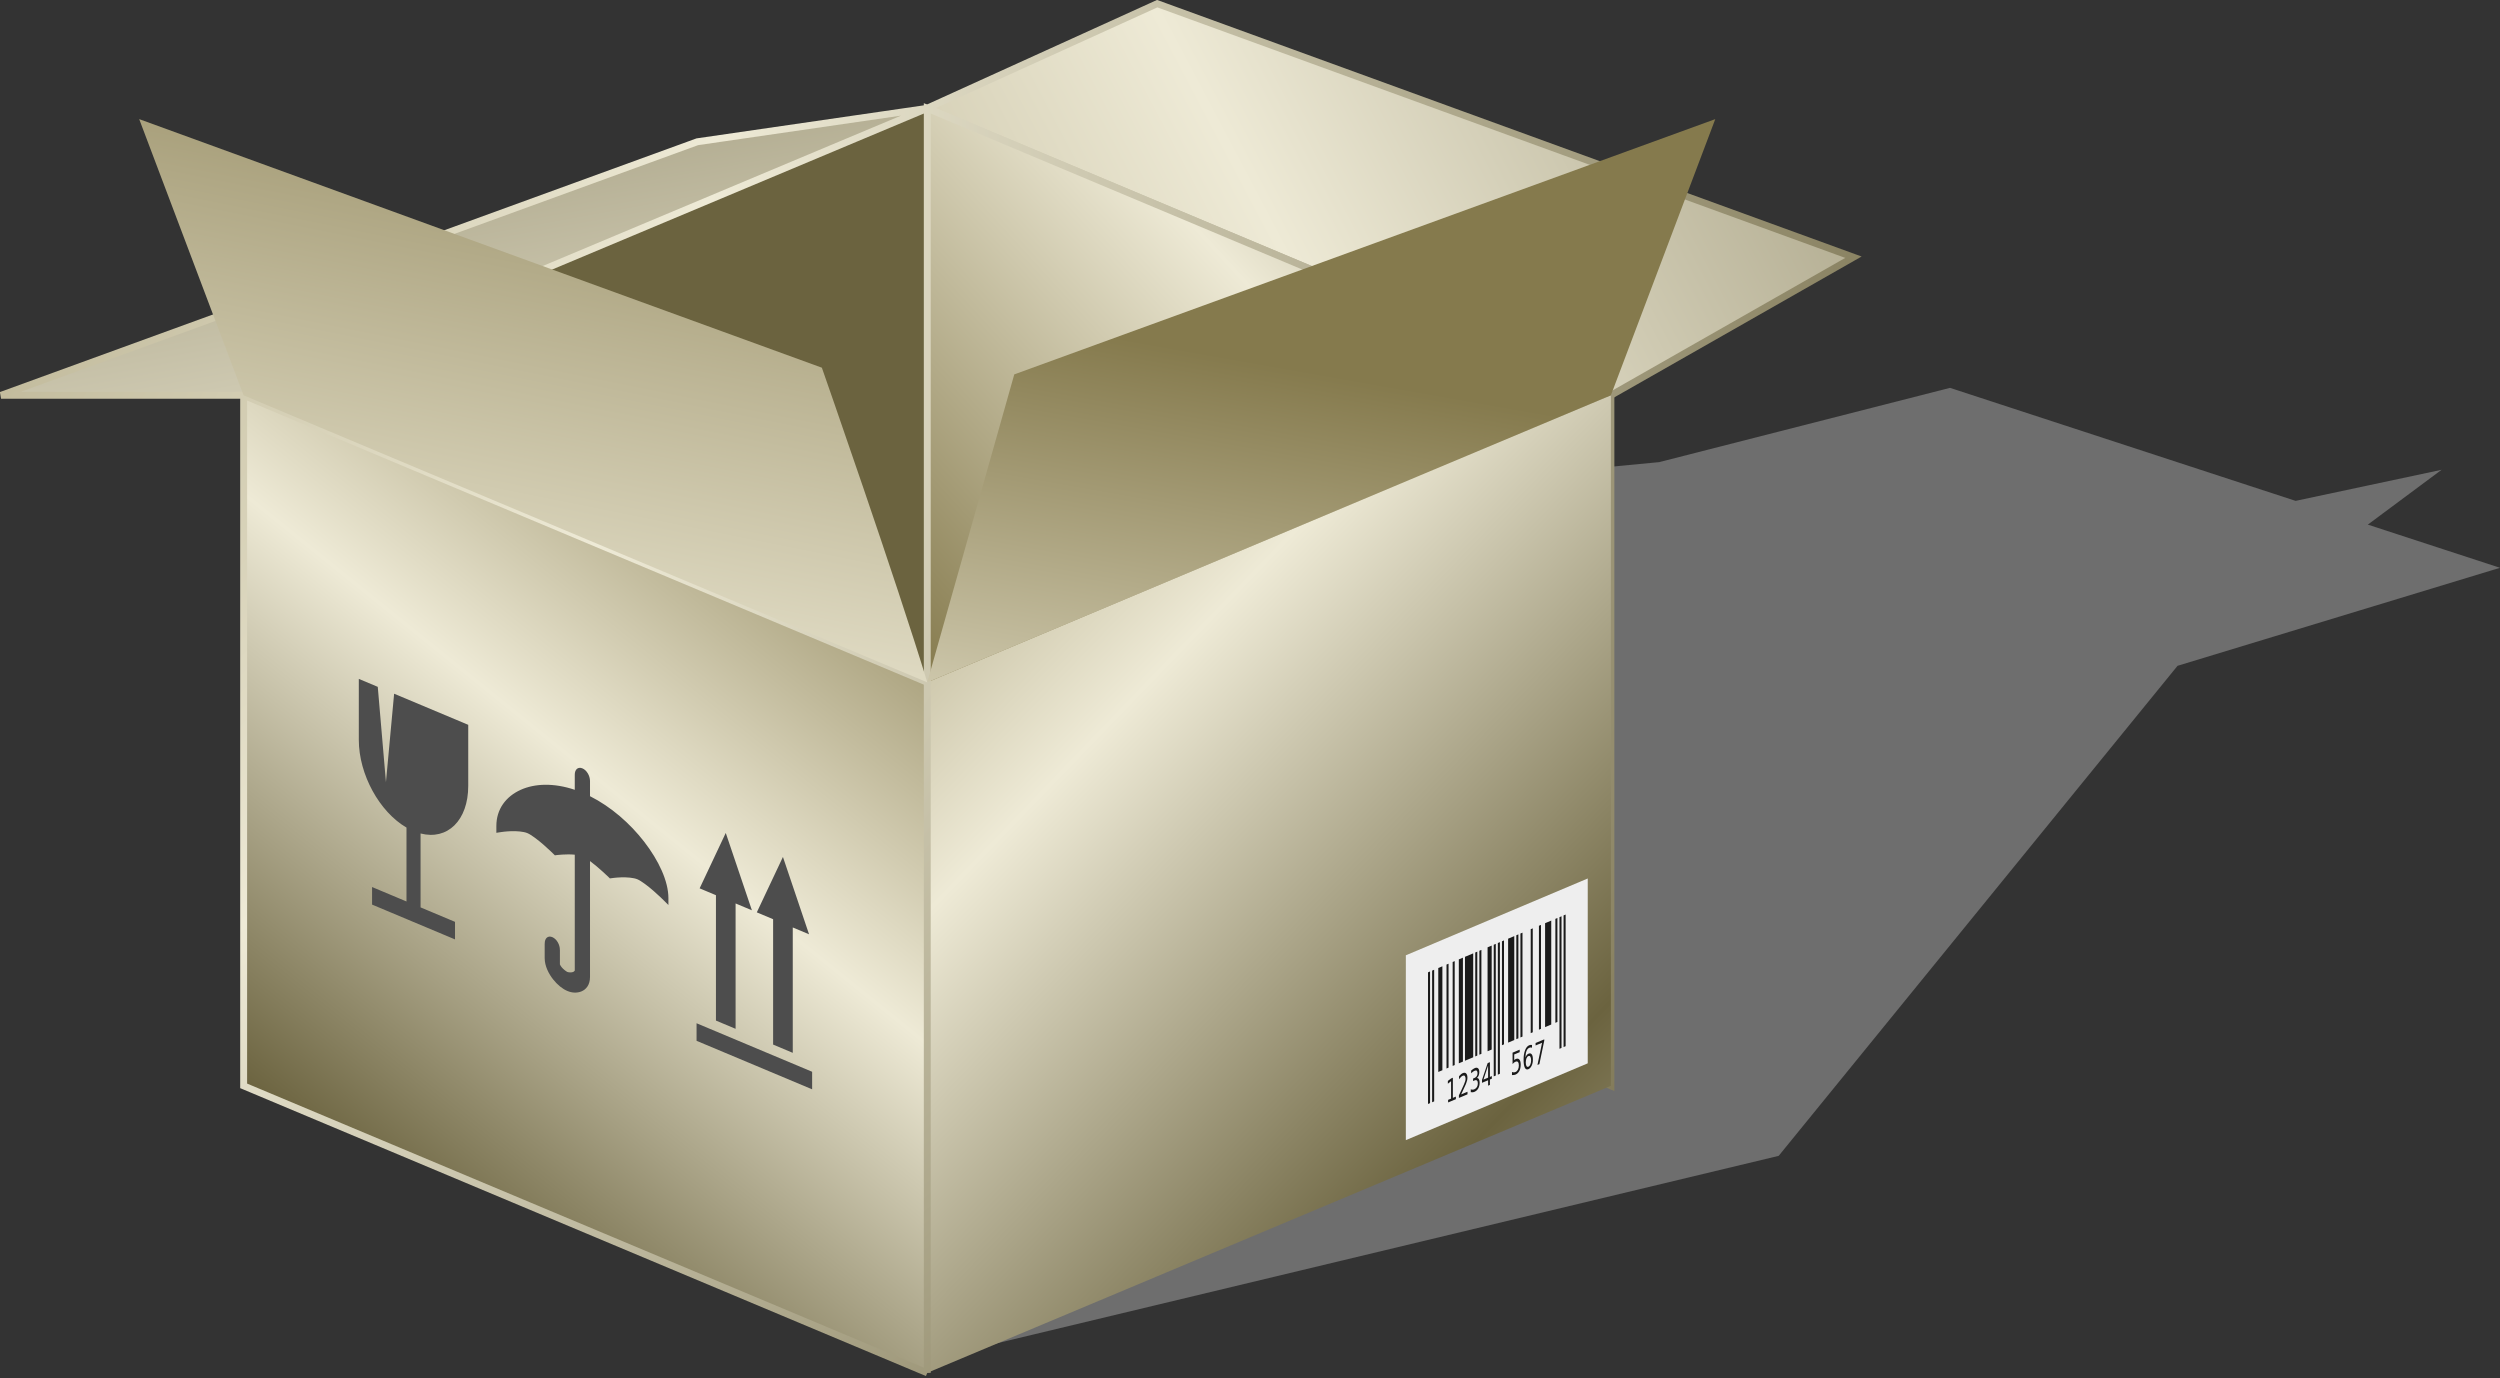 <?xml version="1.0" encoding="UTF-8"?>
<svg viewBox="0 0 362.052 199.562" xmlns="http://www.w3.org/2000/svg" xmlns:xlink="http://www.w3.org/1999/xlink">
 <rect x="0" y="0" width="362.052" height="199.562" fill="#333333" stroke="none"/>
 <defs>
  <linearGradient id="a">
   <stop stop-color="#857a4d" offset="0"/>
   <stop stop-color="#eeead6" offset=".5"/>
   <stop stop-color="#6b633f" offset="1"/>
  </linearGradient>
  <linearGradient id="j" x1="9.011" x2="308.6" y1="279.34" y2="121.15" gradientUnits="userSpaceOnUse" xlink:href="#a"/>
  <linearGradient id="i" x1="91.751" x2="79.624" y1="338.99" y2="245.47" gradientUnits="userSpaceOnUse" xlink:href="#a"/>
  <linearGradient id="h" x1="81.851" x2="189.71" y1="214.54" y2="115.75" gradientUnits="userSpaceOnUse" xlink:href="#a"/>
  <linearGradient id="g" x1="296.35" x2="180.85" y1="372.11" y2="260.75" gradientUnits="userSpaceOnUse" xlink:href="#a" spreadMethod="reflect"/>
  <linearGradient id="f" x1="66.584" x2="-17.152" y1="168.97" y2="272.97" gradientUnits="userSpaceOnUse" xlink:href="#a"/>
  <linearGradient id="e" x1="100.03" x2="72.236" y1="162.88" y2="319.88" gradientUnits="userSpaceOnUse" xlink:href="#a"/>
  <linearGradient id="d" x1="84.452" x2="39.143" y1="314.19" y2="65.281" gradientUnits="userSpaceOnUse" xlink:href="#a"/>
  <linearGradient id="c" x1="56.657" x2="11.619" y1="110.4" y2="333.61" gradientUnits="userSpaceOnUse" xlink:href="#a"/>
  <radialGradient id="b" cx="49.934" cy="315.16" r="134.63" gradientTransform="matrix(-.02 2.43 -3.259 -.026 859.65 17.458)" gradientUnits="userSpaceOnUse" xlink:href="#a"/>
 </defs>
 <g transform="translate(52.438 -115.72)">
  <path d="m229.96 171.89-42.036 10.734-0.018 0.022h-0.063l-36.097 3.438-43.47 9.27-35.489-11.599-5.727 20.404-37.39 7.984h35.143l-57.765 70.97 75.043 29.497 123.06-29.497 34.659-42.582 23.106-28.388 46.696-14.194-19.141-6.254 10.683-7.94-21.142 4.502-50.055-16.367z" fill="#808080" opacity=".77"/>
  <g stroke="url(#b)">
   <path d="m115.15 116.25-33.286 15.125v0.031l98.998 41.562 35.116-20z" fill="url(#j)"/>
   <path d="m-17.152 272.97v-100l99.003-41.564v100l-99.003 41.564" fill="url(#i)"/>
   <path d="m81.851 231.41v-100l99.003 41.564v100l-99.003-41.564" fill="url(#h)"/>
   <path d="m180.85 272.97v-100l-99.003 41.564v100l99.003-41.564" fill="url(#g)"/>
   <path d="m81.851 314.54v-100l-99.003-41.564v100l99.003 41.564" fill="url(#f)"/>
   <path d="m195.97 132.97-101.52 36.969-12.605 44.601 99.006-41.57z" fill="url(#e)"/>
   <path d="m48.547 136.25-100.83 36.719h35.116l99.025-41.562z" fill="url(#d)"/>
   <path d="m-32.281 132.97 15.116 40 99.016 41.57c-4.359-14.402-15.267-45.57-15.267-45.57z" fill="url(#c)"/>
  </g>
  <path d="m31.889,226.988c-.617-.248-1.093.159-1.089.93 1.5e-005,.003-1.5e-005,.005 0,.009v2.173c-3.061-1.031-5.805-.912-7.831.003-2.135.964-3.524,2.792-3.524,5.231v.993l.723-.11c0,0 .628-.099 1.426-.124s1.784.046 2.343.28 1.548.992 2.346,1.688 1.423,1.32 1.423,1.32l.213.209 .213-.03c0,0 1.435-.186 2.668-.064v16.782c-.005-.018-.042.121-.252.208-.223.093-.653.064-.825-.009s-.601-.404-.825-.684c-.21-.263-.246-.432-.252-.419v-2.042-.028l-.003-.002c.014-.776-.468-1.603-1.098-1.867s-1.112.158-1.098.946l-.006-.003v2.086c0,1.187.611,2.324 1.232,3.104 .611.767 1.328,1.36 2.05,1.663s1.441.314 2.053.059c.622-.259 1.229-.885 1.229-2.071v-16.798c1.233.913 2.671,2.305 2.671,2.305l.21.207 .213-.03c0,0 .628-.099 1.426-.124s1.784.046 2.343.28 1.548.992 2.346,1.688 1.423,1.32 1.423,1.32l.723.717v-.993c0-2.439-1.389-5.434-3.524-8.19-2.027-2.616-4.769-5.038-7.831-6.577v-2.173c3e-005-.003 0-.006 0-.009 .005-.782-.489-1.602-1.117-1.856h1.6e-005m-32.365-12.949v8.828c0,5.03 3.01,10.444 6.905,12.704v10.703l-4.985-2.092v2.543l12.011,5.042v-2.543l-4.988-2.094v-10.703c3.895,1.011 6.905-1.876 6.905-6.907v-8.828l-10.734-4.506-1.184,12.809-1.184-13.803-2.744-1.152m53.142,22.307-3.785,8.026 2.362.992v18.157l2.846,1.195v-18.157l2.362.992-3.785-11.204m8.28,3.475-3.785,8.026 2.362.992v18.157l2.846,1.195v-18.157l2.359.99-3.782-11.202m-12.51,24.085v2.543l16.738,7.026v-2.543l-16.738-7.026" fill="#4d4d4d"/>
  <path d="m177.5 269.71v-26.77l-26.343 11.126v26.77l26.343-11.126" fill="#eee"/>
  <path d="m154.367,256.535v19.065l.297-.125v-19.065l-.297.125m.595-.25v19.065l.297-.125v-19.065l-.297.125m.892-.375v15.051l.595-.25v-15.051l-.595.25m1.19-.499v15.051l.297-.125v-15.051l-.297.125m.892-.375v15.051l.297-.125v-15.051l-.297.125m.892-.375v15.051l.595-.25v-15.051l-.595.25m.892-.375v15.051l1.19-.499v-15.051l-1.19.499m1.487-.624v15.051l.297-.125v-15.051l-.297.125m.595-.25v15.051l.297-.125v-15.051l-.297.125m1.19-.499v15.051l.595-.25v-15.051l-.595.25m.892-.375v19.065l.297-.125v-19.065l-.297.125m.595-.25v19.065l.297-.125v-19.065l-.297.125m.595-.25v15.051l.297-.125v-15.051l-.297.125m.892-.375v15.051l.892-.375v-15.051l-.892.375m1.19-.499v15.051l.297-.125v-15.051l-.297.125m.595-.25v15.051l.297-.125v-15.051l-.297.125m1.487-.624v15.051l.297-.125v-15.051l-.297.125m1.19-.499v15.051l.297-.125v-15.051l-.297.125m.892-.375v15.051l.892-.375v-15.051l-.892.375m1.487-.624v15.051l.297-.125v-15.051l-.297.125m.595-.25v19.065l.297-.125v-19.065l-.297.125m.595-.25v19.065l.297-.125v-19.065l-.297.125m-14.594,22.84c-.077.032-.159.077-.251.152s-.191.181-.297.297v.439c.105-.142.206-.258.297-.344s.177-.137.26-.172c.117-.049.206-.04.279.04s.112.217.112.392c0,.107-.013.207-.046.333-.033.124-.092.286-.177.482-.044.104-.152.348-.325.717s-.318.664-.418.881v.376l1.246-.523v-.376l-.92.386 .493-1.069c.117-.253.183-.395.204-.447 .079-.198.138-.376.167-.509s.046-.261.046-.396c0-.285-.066-.492-.186-.612s-.281-.133-.483-.048v3e-005m1.738-.73c-.078.033-.163.076-.251.137s-.179.138-.279.227v.392c.099-.098.187-.177.27-.239s.16-.099.232-.129c.133-.056.236-.065.307-.003s.112.176.112.345c0,.165-.033.302-.102.419s-.168.211-.297.266l-.242.102v.361l.223-.094c.144-.06.264-.049.344.028 .081.075.121.21.121.404 0,.21-.043.378-.13.525s-.215.263-.381.333c-.095.04-.182.051-.27.05s-.169-.014-.242-.055v.423c.092.016.183.022.27.012s.169-.024.251-.058c.244-.102.435-.271.567-.505s.195-.51.195-.835c0-.212-.04-.388-.112-.502s-.162-.169-.288-.161c.114-.097.198-.209.26-.36s.093-.327.093-.509c-2e-005-.262-.06-.433-.177-.537-.117-.105-.274-.12-.474-.036v5e-005m7.873-3.305c-.247.103-.439.329-.586.701s-.223.828-.223,1.348c0,.554.057.953.177,1.196s.295.315.521.22c.197-.083.356-.259.474-.513s.177-.551.177-.889c0-.345-.053-.593-.167-.745s-.269-.185-.465-.103c-.093.039-.183.102-.26.203s-.144.23-.195.38c.013-.407.067-.723.158-.96s.225-.393.4-.466c.066-.028.137-.054.204-.055s.129.018.195.043v-.408c-.073-.013-.137-.015-.204-.008s-.138.027-.204.055m-11.313,4.812-.465.352v.408l.465-.368v2.524l-.428.179v.376l1.125-.472v-.376l-.437.183v-2.916l-.26.109m5.299-2.224-.818,2.429v.423l.883-.371v.784l.26-.109v-.784l.279-.117v-.376l-.279.117v-2.132l-.325.137m3.607-1.514v1.646c.073-.087.144-.16.214-.215s.143-.091.214-.121c.151-.063.265-.057.353.04s.13.265.13.494-.042.433-.13.603-.203.289-.353.352c-.093.039-.186.051-.27.05s-.163-.016-.242-.055v.455c.091.008.176-.003.26-.015 .086-.012.169-.024.251-.058 .238-.1.427-.282.558-.532s.195-.559.195-.913c0-.344-.068-.585-.195-.733s-.303-.171-.521-.079c-.038.016-.073.035-.112.062l-.112.094v-.815l.79-.332v-.361l-1.032.433v2e-005m3.337-1.401v.361l.939-.394-.669,3.213 .279-.117 .707-3.401v-.188l-1.255.527m-6.879,3.264v1.756l-.669.281 .669-2.037m5.838-1.369c.118-.05.21-.021.279.087s.112.28.112.518-.042.444-.112.611-.16.271-.279.321-.209.021-.279-.087-.102-.285-.102-.521 .033-.442.102-.607 .16-.271.279-.321" fill="#1a1a1a"/>
 </g>
</svg>
